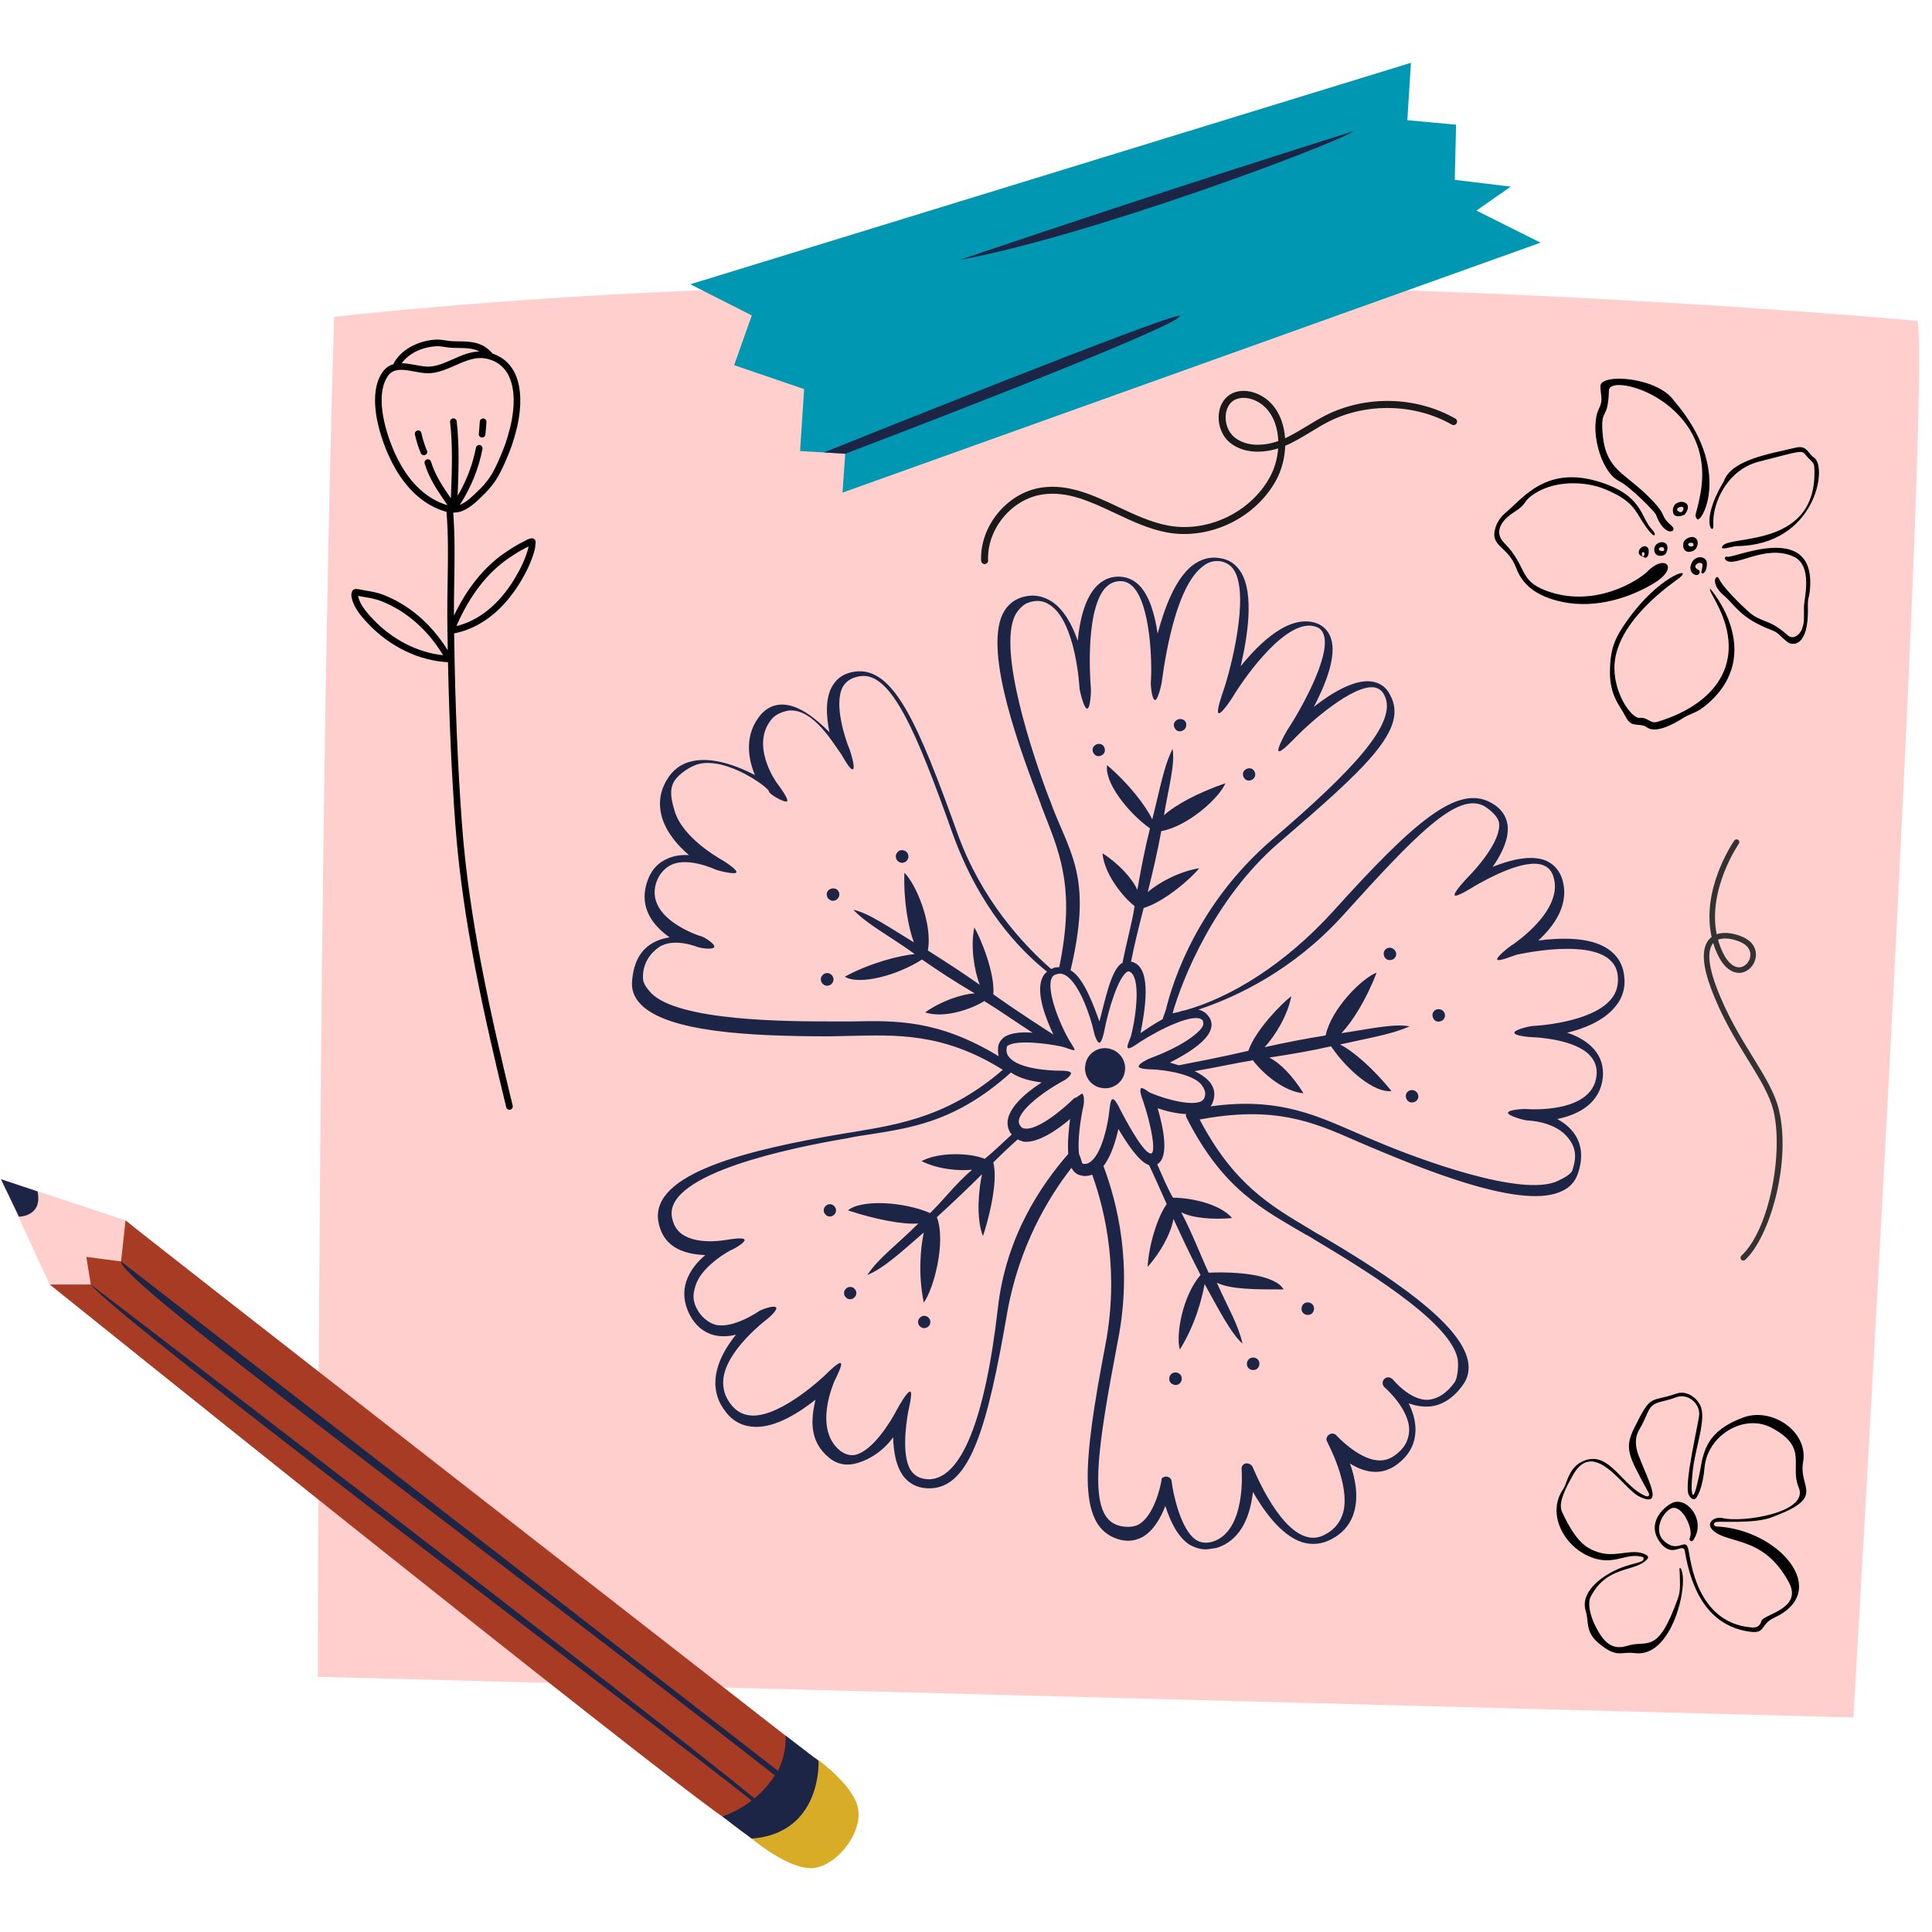 <svg xmlns="http://www.w3.org/2000/svg" xmlns:xlink="http://www.w3.org/1999/xlink" width="400" zoomAndPan="magnify" viewBox="0 0 375 375" height="400" preserveAspectRatio="xMidYMid meet" version="1.0"><defs><clipPath id="aba35d21ae"><path d="M 134 12.188 L 300 12.188 L 300 96 L 134 96 Z M 134 12.188 " clip-rule="nonzero"/></clipPath><clipPath id="e55aeed42f"><path d="M 68 65 L 104 65 L 104 216 L 68 216 Z M 68 65 " clip-rule="nonzero"/></clipPath><clipPath id="5215d023fa"><path d="M 58.477 70.871 L 98.074 62.363 L 129.582 209.02 L 89.984 217.527 Z M 58.477 70.871 " clip-rule="nonzero"/></clipPath><clipPath id="d3f0fef74c"><path d="M 58.477 70.871 L 98.074 62.363 L 129.582 209.02 L 89.984 217.527 Z M 58.477 70.871 " clip-rule="nonzero"/></clipPath><clipPath id="aa14f255ae"><path d="M 58.477 70.871 L 98.074 62.363 L 129.582 209.02 L 89.984 217.527 Z M 58.477 70.871 " clip-rule="nonzero"/></clipPath><clipPath id="c75c66b70e"><path d="M 80 83 L 83 83 L 83 89 L 80 89 Z M 80 83 " clip-rule="nonzero"/></clipPath><clipPath id="276eadd00d"><path d="M 58.477 70.871 L 98.074 62.363 L 129.582 209.02 L 89.984 217.527 Z M 58.477 70.871 " clip-rule="nonzero"/></clipPath><clipPath id="83e7fadac5"><path d="M 58.477 70.871 L 98.074 62.363 L 129.582 209.02 L 89.984 217.527 Z M 58.477 70.871 " clip-rule="nonzero"/></clipPath><clipPath id="e9c4de8ed7"><path d="M 58.477 70.871 L 98.074 62.363 L 129.582 209.02 L 89.984 217.527 Z M 58.477 70.871 " clip-rule="nonzero"/></clipPath><clipPath id="47ab11ec67"><path d="M 92 81 L 95 81 L 95 85 L 92 85 Z M 92 81 " clip-rule="nonzero"/></clipPath><clipPath id="743f90c09f"><path d="M 58.477 70.871 L 98.074 62.363 L 129.582 209.02 L 89.984 217.527 Z M 58.477 70.871 " clip-rule="nonzero"/></clipPath><clipPath id="cd4dfe270a"><path d="M 58.477 70.871 L 98.074 62.363 L 129.582 209.02 L 89.984 217.527 Z M 58.477 70.871 " clip-rule="nonzero"/></clipPath><clipPath id="756bd95df6"><path d="M 58.477 70.871 L 98.074 62.363 L 129.582 209.02 L 89.984 217.527 Z M 58.477 70.871 " clip-rule="nonzero"/></clipPath><clipPath id="12f8dcb79f"><path d="M 309 73 L 332 73 L 332 104 L 309 104 Z M 309 73 " clip-rule="nonzero"/></clipPath><clipPath id="025021fdc6"><path d="M 299.918 147.98 L 282.27 79.723 L 347.621 62.828 L 365.27 131.082 Z M 299.918 147.98 " clip-rule="nonzero"/></clipPath><clipPath id="55c1e17f4b"><path d="M 299.918 147.98 L 282.27 79.723 L 347.621 62.828 L 365.27 131.082 Z M 299.918 147.98 " clip-rule="nonzero"/></clipPath><clipPath id="cd8910ea74"><path d="M 299.918 147.98 L 282.27 79.723 L 347.621 62.828 L 365.27 131.082 Z M 299.918 147.98 " clip-rule="nonzero"/></clipPath><clipPath id="1cd8cd24ea"><path d="M 290 92 L 324 92 L 324 118 L 290 118 Z M 290 92 " clip-rule="nonzero"/></clipPath><clipPath id="6084f23474"><path d="M 299.918 147.98 L 282.27 79.723 L 347.621 62.828 L 365.27 131.082 Z M 299.918 147.98 " clip-rule="nonzero"/></clipPath><clipPath id="ceaa476734"><path d="M 299.918 147.98 L 282.27 79.723 L 347.621 62.828 L 365.27 131.082 Z M 299.918 147.98 " clip-rule="nonzero"/></clipPath><clipPath id="6b258e40f5"><path d="M 299.918 147.98 L 282.27 79.723 L 347.621 62.828 L 365.27 131.082 Z M 299.918 147.98 " clip-rule="nonzero"/></clipPath><clipPath id="c53920c388"><path d="M 312 111 L 337 111 L 337 142 L 312 142 Z M 312 111 " clip-rule="nonzero"/></clipPath><clipPath id="29fb3733b0"><path d="M 299.918 147.98 L 282.27 79.723 L 347.621 62.828 L 365.27 131.082 Z M 299.918 147.98 " clip-rule="nonzero"/></clipPath><clipPath id="d24792d59b"><path d="M 299.918 147.98 L 282.27 79.723 L 347.621 62.828 L 365.27 131.082 Z M 299.918 147.98 " clip-rule="nonzero"/></clipPath><clipPath id="6a1fdd668e"><path d="M 299.918 147.98 L 282.27 79.723 L 347.621 62.828 L 365.27 131.082 Z M 299.918 147.98 " clip-rule="nonzero"/></clipPath><clipPath id="0c58bebdb9"><path d="M 332 106 L 352 106 L 352 125 L 332 125 Z M 332 106 " clip-rule="nonzero"/></clipPath><clipPath id="26c132e34f"><path d="M 299.918 147.98 L 282.27 79.723 L 347.621 62.828 L 365.27 131.082 Z M 299.918 147.98 " clip-rule="nonzero"/></clipPath><clipPath id="82d6e05393"><path d="M 299.918 147.98 L 282.27 79.723 L 347.621 62.828 L 365.27 131.082 Z M 299.918 147.98 " clip-rule="nonzero"/></clipPath><clipPath id="7844cc248a"><path d="M 299.918 147.98 L 282.27 79.723 L 347.621 62.828 L 365.27 131.082 Z M 299.918 147.98 " clip-rule="nonzero"/></clipPath><clipPath id="dce12fba8b"><path d="M 331 86 L 354 86 L 354 107 L 331 107 Z M 331 86 " clip-rule="nonzero"/></clipPath><clipPath id="34820578b4"><path d="M 299.918 147.98 L 282.27 79.723 L 347.621 62.828 L 365.27 131.082 Z M 299.918 147.98 " clip-rule="nonzero"/></clipPath><clipPath id="c39f776085"><path d="M 299.918 147.98 L 282.27 79.723 L 347.621 62.828 L 365.27 131.082 Z M 299.918 147.98 " clip-rule="nonzero"/></clipPath><clipPath id="99d606233c"><path d="M 299.918 147.98 L 282.27 79.723 L 347.621 62.828 L 365.27 131.082 Z M 299.918 147.98 " clip-rule="nonzero"/></clipPath><clipPath id="91b1a7a5ed"><path d="M 328 108 L 332 108 L 332 112 L 328 112 Z M 328 108 " clip-rule="nonzero"/></clipPath><clipPath id="62d59e19c5"><path d="M 299.918 147.98 L 282.27 79.723 L 347.621 62.828 L 365.27 131.082 Z M 299.918 147.98 " clip-rule="nonzero"/></clipPath><clipPath id="5ad392b069"><path d="M 299.918 147.98 L 282.27 79.723 L 347.621 62.828 L 365.27 131.082 Z M 299.918 147.98 " clip-rule="nonzero"/></clipPath><clipPath id="88d7ccc218"><path d="M 299.918 147.98 L 282.27 79.723 L 347.621 62.828 L 365.27 131.082 Z M 299.918 147.98 " clip-rule="nonzero"/></clipPath><clipPath id="3acac30027"><path d="M 326 104 L 330 104 L 330 108 L 326 108 Z M 326 104 " clip-rule="nonzero"/></clipPath><clipPath id="81ff881db6"><path d="M 299.918 147.98 L 282.27 79.723 L 347.621 62.828 L 365.27 131.082 Z M 299.918 147.98 " clip-rule="nonzero"/></clipPath><clipPath id="ffb094001f"><path d="M 299.918 147.98 L 282.27 79.723 L 347.621 62.828 L 365.27 131.082 Z M 299.918 147.98 " clip-rule="nonzero"/></clipPath><clipPath id="bb060855d2"><path d="M 299.918 147.98 L 282.27 79.723 L 347.621 62.828 L 365.27 131.082 Z M 299.918 147.98 " clip-rule="nonzero"/></clipPath><clipPath id="738059fa7a"><path d="M 324 97 L 328 97 L 328 101 L 324 101 Z M 324 97 " clip-rule="nonzero"/></clipPath><clipPath id="ec7ea8d175"><path d="M 299.918 147.98 L 282.27 79.723 L 347.621 62.828 L 365.27 131.082 Z M 299.918 147.98 " clip-rule="nonzero"/></clipPath><clipPath id="41cc5fa1b3"><path d="M 299.918 147.98 L 282.27 79.723 L 347.621 62.828 L 365.27 131.082 Z M 299.918 147.98 " clip-rule="nonzero"/></clipPath><clipPath id="80ecd43b54"><path d="M 299.918 147.98 L 282.27 79.723 L 347.621 62.828 L 365.27 131.082 Z M 299.918 147.98 " clip-rule="nonzero"/></clipPath><clipPath id="98ab3ef7c1"><path d="M 321 105 L 324 105 L 324 108 L 321 108 Z M 321 105 " clip-rule="nonzero"/></clipPath><clipPath id="badec6b887"><path d="M 299.918 147.98 L 282.27 79.723 L 347.621 62.828 L 365.27 131.082 Z M 299.918 147.98 " clip-rule="nonzero"/></clipPath><clipPath id="1d8ff1c471"><path d="M 299.918 147.98 L 282.27 79.723 L 347.621 62.828 L 365.27 131.082 Z M 299.918 147.98 " clip-rule="nonzero"/></clipPath><clipPath id="0642f72fbe"><path d="M 299.918 147.98 L 282.27 79.723 L 347.621 62.828 L 365.27 131.082 Z M 299.918 147.98 " clip-rule="nonzero"/></clipPath><clipPath id="67ed8e2444"><path d="M 318 106 L 321 106 L 321 109 L 318 109 Z M 318 106 " clip-rule="nonzero"/></clipPath><clipPath id="48b1888523"><path d="M 299.918 147.98 L 282.27 79.723 L 347.621 62.828 L 365.27 131.082 Z M 299.918 147.98 " clip-rule="nonzero"/></clipPath><clipPath id="4ed45e6b1b"><path d="M 299.918 147.98 L 282.27 79.723 L 347.621 62.828 L 365.27 131.082 Z M 299.918 147.98 " clip-rule="nonzero"/></clipPath><clipPath id="0b9016d92b"><path d="M 299.918 147.98 L 282.27 79.723 L 347.621 62.828 L 365.27 131.082 Z M 299.918 147.98 " clip-rule="nonzero"/></clipPath><clipPath id="2f301842e9"><path d="M 302 270 L 351 270 L 351 321 L 302 321 Z M 302 270 " clip-rule="nonzero"/></clipPath><clipPath id="e62ba1583c"><path d="M 291.586 285.031 L 341.746 259.57 L 365.168 305.715 L 315.012 331.176 Z M 291.586 285.031 " clip-rule="nonzero"/></clipPath><clipPath id="2b275e8f4d"><path d="M 291.586 285.031 L 341.746 259.57 L 365.168 305.715 L 315.012 331.176 Z M 291.586 285.031 " clip-rule="nonzero"/></clipPath><clipPath id="cc958e904c"><path d="M 291.586 285.031 L 341.746 259.57 L 365.168 305.715 L 315.012 331.176 Z M 291.586 285.031 " clip-rule="nonzero"/></clipPath><clipPath id="1778bafdf2"><path d="M 190 75 L 283 75 L 283 110 L 190 110 Z M 190 75 " clip-rule="nonzero"/></clipPath><clipPath id="8e87bd37da"><path d="M 215.547 48.93 L 283.219 81.258 L 255.094 140.133 L 187.418 107.805 Z M 215.547 48.93 " clip-rule="nonzero"/></clipPath><clipPath id="9934f57f59"><path d="M 215.547 48.93 L 283.219 81.258 L 255.094 140.133 L 187.418 107.805 Z M 215.547 48.93 " clip-rule="nonzero"/></clipPath><clipPath id="07c19d8e73"><path d="M 330 162 L 346 162 L 346 245 L 330 245 Z M 330 162 " clip-rule="nonzero"/></clipPath><clipPath id="d57e750b45"><path d="M 342.129 162 L 349.367 244.184 L 335.922 245.367 L 328.68 163.184 Z M 342.129 162 " clip-rule="nonzero"/></clipPath><clipPath id="2dc4a7f826"><path d="M 342.129 162 L 349.367 244.184 L 335.922 245.367 L 328.68 163.184 Z M 342.129 162 " clip-rule="nonzero"/></clipPath><clipPath id="5eaf86876d"><path d="M 342.129 162 L 349.367 244.184 L 335.922 245.367 L 328.68 163.184 Z M 342.129 162 " clip-rule="nonzero"/></clipPath></defs><path fill="#ffcfce" d="M 359.746 333.359 L 61.699 325.465 C 61.699 325.465 61.699 163.52 64.855 61.492 C 203.758 46.488 372.188 62.281 372.188 62.281 C 374.82 76.406 359.746 333.359 359.746 333.359 Z M 24.367 236.859 L 0.18 228.875 L 9.645 249.316 L 17.621 249.402 L 16.746 244.055 L 23.492 244.93 Z M 359.746 333.359 L 61.699 325.465 C 61.699 325.465 61.699 163.52 64.855 61.492 C 203.758 46.488 372.188 62.281 372.188 62.281 C 374.82 76.406 359.746 333.359 359.746 333.359 Z M 359.746 333.359 " fill-opacity="1" fill-rule="nonzero"/><g clip-path="url(#aba35d21ae)"><path fill="#0097b2" d="M 163.531 95.617 L 299.016 47.102 L 286.57 40.875 L 293.23 36.227 L 282.363 34.91 L 282.629 24.207 L 273.164 23.328 L 273.863 12.188 L 134 55.176 L 145.918 61.227 L 142.5 70.879 L 156.082 75.527 L 155.293 87.547 L 164.059 88.074 Z M 163.531 95.617 L 299.016 47.102 L 286.57 40.875 L 293.23 36.227 L 282.363 34.91 L 282.629 24.207 L 273.164 23.328 L 273.863 12.188 L 134 55.176 L 145.918 61.227 L 142.5 70.879 L 156.082 75.527 L 155.293 87.547 L 164.059 88.074 Z M 163.531 95.617 " fill-opacity="1" fill-rule="nonzero"/></g><path fill="#a83b24" d="M 24.367 236.859 C 25.594 238.086 152.664 337.043 152.664 337.043 C 152.664 337.043 153.543 349.328 140.922 353.098 C 126.199 343.012 9.645 249.316 9.645 249.316 L 17.621 249.316 L 16.746 243.965 L 23.492 244.844 Z M 24.367 236.859 C 25.594 238.086 152.664 337.043 152.664 337.043 C 152.664 337.043 153.543 349.328 140.922 353.098 C 126.199 343.012 9.645 249.316 9.645 249.316 L 17.621 249.316 L 16.746 243.965 L 23.492 244.844 Z M 24.367 236.859 " fill-opacity="1" fill-rule="nonzero"/><path fill="#d8ac27" d="M 145.129 356.258 C 145.129 356.258 153.102 363.188 158.012 362.574 C 162.832 361.961 168.176 354.852 166.25 349.941 C 164.41 345.379 158.098 341.078 158.098 341.078 C 158.098 341.078 157.047 354.152 145.129 356.258 Z M 145.129 356.258 C 145.129 356.258 153.102 363.188 158.012 362.574 C 162.832 361.961 168.176 354.852 166.25 349.941 C 164.41 345.379 158.098 341.078 158.098 341.078 C 158.098 341.078 157.047 354.152 145.129 356.258 Z M 145.129 356.258 " fill-opacity="1" fill-rule="nonzero"/><path fill="#1c2546" d="M 315.227 189.223 C 314.965 187.117 313.914 185.449 312.16 184.223 C 308.566 181.766 302.695 182.027 298.578 182.555 C 301.555 179.836 304.887 175.449 303.133 170.359 C 302.52 168.695 301.379 167.555 299.805 166.941 C 296.824 165.887 292.793 167.027 289.727 168.254 C 291.391 165.887 292.969 162.816 292.617 160.098 C 292.355 158.344 291.305 156.852 289.551 155.887 C 282.977 152.027 274.391 159.57 258.789 176.852 C 249.324 187.293 238.809 193.609 230.133 196.066 C 229.695 196.152 229.258 196.242 228.82 196.418 C 228.383 196.504 228.031 196.594 227.594 196.68 C 229.434 190.188 235.656 174.484 248.098 163.695 C 265.363 148.867 273.426 141.5 269.832 134.918 C 269.133 133.426 267.906 132.551 266.328 132.289 C 262.996 131.762 258.441 134.48 255.023 137.199 C 257.215 132.988 259.492 127.461 258.352 123.953 C 257.914 122.551 256.949 121.496 255.547 120.969 C 250.289 119.129 244.508 124.742 240.824 129.305 C 242.141 123.602 243.453 115.355 240.914 111.145 C 239.949 109.566 238.633 108.602 236.793 108.336 C 234.867 107.988 233.113 108.512 231.449 109.742 C 228.117 112.371 226.016 117.988 224.699 122.988 C 224.176 119.391 223.125 115.617 221.109 113.602 C 219.879 112.371 218.391 111.848 216.727 111.934 C 215.062 112.023 213.66 112.812 212.52 114.129 C 210.504 116.496 209.539 120.531 209.188 124.391 C 208.137 121.32 206.559 118.426 204.281 116.848 C 202.441 115.617 200.426 115.27 198.234 115.969 C 196.656 116.496 195.43 117.551 194.641 119.129 C 190.875 126.848 198.324 146.41 201.914 155.797 C 202.18 156.676 202.527 157.379 202.793 158.168 C 206.121 166.5 208.574 173.258 205.598 187.73 C 205.16 187.73 204.809 187.73 204.457 187.906 C 204.281 187.996 204.195 187.996 204.02 188.082 C 198.496 183.258 190.438 174.484 185.879 161.852 C 178.168 140.359 173.434 129.391 165.984 130.355 C 163.969 130.621 162.566 131.496 161.605 133.078 C 160.113 135.531 160.379 139.129 160.992 142.113 C 158.535 139.656 155.293 136.938 152.141 136.762 C 150.387 136.672 148.984 137.289 147.758 138.605 C 144.34 142.551 145.215 147.289 146.531 150.445 C 143.375 148.781 138.469 146.852 134.438 147.727 C 132.246 148.164 130.492 149.48 129.355 151.5 C 128.039 153.781 127.777 156.148 128.477 158.605 C 129.355 161.59 131.547 164.133 133.734 165.977 C 132.336 165.887 130.844 166.062 129.531 166.676 C 127.516 167.555 126.199 169.133 125.5 171.5 C 124.098 176.238 126.727 179.66 129.969 181.941 C 128.742 182.117 127.34 182.555 126.199 183.344 C 124.098 184.75 122.957 187.117 122.695 190.363 C 122.52 192.031 123.043 193.52 124.273 194.836 C 129.441 200.363 145.742 201.152 161.078 201.152 C 162.395 201.152 163.707 201.066 164.934 201.066 C 173.785 200.891 182.988 200.363 194.641 207.645 C 184.391 216.508 175.012 218.172 165.984 219.664 C 165.285 219.754 164.496 219.926 163.793 220.016 C 145.129 223.172 126.289 227.734 127.777 237.035 C 128.129 239.141 129.09 240.809 130.758 241.949 C 132.598 243.176 134.875 243.527 136.891 243.613 C 135.402 244.844 133.91 246.598 133.211 248.703 C 132.508 250.809 132.773 253 133.824 255.105 C 134.875 257.211 136.539 258.617 138.555 259.141 C 140.047 259.492 141.449 259.406 142.852 259.055 C 141.012 261.336 139.258 264.23 138.906 267.387 C 138.645 269.934 139.344 272.215 141.012 274.23 C 142.41 275.984 144.254 276.863 146.441 276.949 C 150.648 277.125 155.293 274.055 158.273 271.688 C 157.484 275.285 156.871 279.672 160.992 283.004 C 162.395 284.145 164.059 284.496 165.723 284.145 C 168.613 283.531 171.594 281.512 173.348 278.969 C 173.434 281.602 173.871 284.848 175.625 286.863 C 176.852 288.27 178.605 288.969 180.707 288.883 C 188.332 288.531 191.664 277.039 195.52 254.668 C 197.797 241.945 203.406 232.559 207.961 226.684 C 208.051 226.77 208.051 226.859 208.137 226.945 C 208.574 227.648 209.188 228.086 209.977 228.176 C 210.152 228.262 210.418 228.262 210.59 228.262 C 211.031 228.262 211.555 228.176 211.992 228 C 214.621 235.281 217.25 247.125 214.535 261.16 C 210.152 284.059 209.277 295.461 216.199 298.445 C 218.215 299.32 220.055 299.234 221.723 298.355 C 223.91 297.129 225.312 294.586 226.191 292.305 C 227.066 295.023 228.469 298.27 230.922 299.848 C 231.887 300.375 232.938 300.727 233.988 300.727 C 234.602 300.727 235.305 300.551 236.094 300.461 C 241.262 298.883 242.754 293.531 243.191 289.582 C 245.207 293.094 248.539 297.918 252.656 299.32 C 254.672 299.934 256.598 299.762 258.527 298.707 C 260.805 297.48 262.297 295.637 262.91 293.18 C 263.699 290.109 262.996 286.777 262.031 284.059 C 263.262 284.848 264.66 285.461 266.152 285.637 C 268.254 285.898 270.27 285.195 272.023 283.531 C 273.777 281.953 274.652 280.02 274.738 277.828 C 274.828 275.898 274.215 273.969 273.426 272.391 C 274.652 272.828 275.965 273.09 277.367 273.004 C 279.91 272.828 282.188 271.336 284.027 268.703 C 284.992 267.301 285.258 265.809 284.906 264.055 C 283.328 256.688 269.656 247.648 256.426 239.844 C 255.723 239.492 255.023 239.051 254.32 238.613 C 246.348 233.875 239.422 229.754 232.852 217.297 C 247.398 214.574 254.758 217.734 263.172 221.418 C 264.312 221.945 265.449 222.383 266.676 222.91 C 279.91 228.523 296.121 234.492 303.047 231.246 C 304.711 230.543 305.762 229.312 306.289 227.734 C 307.254 224.84 307.078 222.297 305.676 220.191 C 304.797 218.875 303.57 217.91 302.258 217.207 C 306.465 216.332 310.582 214.137 311.109 209.137 C 311.285 207.031 310.758 205.188 309.355 203.609 C 308.039 202.117 306.113 201.066 304.184 200.453 C 307.426 199.664 311.195 198.172 313.387 195.539 C 314.965 193.785 315.578 191.59 315.227 189.223 Z M 204.457 157.113 C 204.195 156.414 203.93 155.621 203.582 154.832 C 200.426 146.5 193.68 126.32 197.008 119.48 C 197.535 118.426 198.672 117.199 199.727 116.934 C 201.215 116.41 202.617 116.582 203.844 117.461 C 208.84 120.793 209.539 133.426 209.539 133.691 C 209.629 134.305 210.418 137.637 211.031 137.551 C 211.645 137.465 211.82 134.129 211.73 133.516 C 211.73 133.426 210.418 118.953 214.449 114.215 C 215.234 113.34 216.113 112.898 217.164 112.812 C 218.215 112.723 219.094 113.074 219.883 113.863 C 223.297 117.285 223.648 128.516 223.387 132.289 C 223.297 132.812 223.562 135.797 224.176 135.883 C 224.699 135.973 225.402 133.078 225.488 132.461 C 225.578 132.289 227.418 114.566 233.375 110.004 C 234.516 109.039 235.656 108.777 236.969 108.953 C 238.109 109.215 238.984 109.742 239.598 110.793 C 242.492 115.707 238.984 129.656 237.406 134.219 C 237.234 134.742 236.004 138.164 236.531 138.43 C 237.059 138.691 239.074 135.621 239.336 135.184 C 241.879 130.973 250.027 119.656 255.461 121.672 C 256.25 121.934 256.688 122.461 256.949 123.25 C 258.352 127.461 252.219 138.164 249.941 141.586 C 249.59 142.113 247.75 145.445 248.188 145.797 C 248.625 146.148 251.168 143.43 251.605 142.988 C 254.234 140.27 262.645 132.812 266.766 133.426 C 267.641 133.602 268.254 134.043 268.691 134.918 C 271.496 140.184 262.473 149.656 246.785 163.078 C 232.586 175.363 227.68 190.188 226.277 196.066 C 226.191 196.328 225.84 197.207 225.664 197.82 C 224.086 198.699 222.598 199.664 221.371 200.539 C 222.16 196.504 223.648 188.344 220.145 186.855 C 219.969 186.766 219.793 186.68 219.531 186.68 C 220.055 183.961 220.934 180.273 221.984 176.238 C 225.926 175.098 231.273 170.449 232.762 168.52 C 228.996 169.133 224.965 171.238 222.773 173.168 C 223.738 169.309 224.699 165.184 225.402 161.324 C 230.66 160.359 236.707 154.832 237.848 152.027 C 232.5 153.867 228.117 156.238 225.926 158.254 C 226.805 152.902 228.117 148.34 227.594 145.359 C 225.84 148.867 225.141 153.254 223.648 159.043 C 222.422 156.414 219.094 152.113 214.887 148.516 C 214.359 151.852 218.828 157.641 223.211 160.801 C 222.336 164.219 221.547 168.168 220.758 172.73 C 219.793 170.535 217.164 167.641 214.008 165.625 C 214.273 169.484 217.867 174.047 220.23 175.887 C 219.707 179.223 218.652 182.906 217.867 186.941 L 217.777 186.941 C 215.586 188.172 214.359 194.836 213.395 198.258 C 212.344 195.363 210.418 189.926 207.961 188.434 C 207.875 188.434 207.875 188.344 207.789 188.344 C 211.906 170.977 208.137 166.324 204.457 157.113 Z M 206.824 189.309 C 209.629 190.977 211.73 197.645 212.258 200.012 C 212.344 200.539 212.871 202.383 213.395 202.383 C 213.836 202.383 214.273 200.539 214.359 200.012 C 215.148 195.891 217.078 189.574 218.828 188.609 C 219.004 188.52 219.094 188.52 219.266 188.609 C 221.371 189.574 220.668 196.594 219.531 201.066 C 219.441 201.504 218.566 203.172 218.918 203.434 C 219.266 203.699 220.844 202.559 221.195 202.293 C 225.141 199.75 232.062 196.328 233.465 198.082 C 233.551 198.172 233.465 198.348 233.551 198.523 C 233.902 199.75 230.047 202.91 223.125 205.453 C 222.684 205.629 220.934 206.504 221.02 207.031 C 221.109 207.469 222.859 207.559 223.387 207.559 C 226.453 207.645 231.625 208.609 233.113 210.453 C 234.164 211.68 233.988 212.645 233.727 213.172 C 232.852 215.102 226.805 213.609 223.297 212.121 C 222.859 211.945 221.809 210.98 221.457 211.242 C 221.109 211.594 221.633 213.086 221.809 213.523 C 223.562 218.613 224.352 223.613 223.473 223.875 C 222.336 224.137 219.617 219.578 217.34 215.191 C 217.164 214.75 216.375 213.262 215.938 213.348 C 215.5 213.438 215.41 215.102 215.324 215.543 C 215.148 217.648 214.008 223.699 211.73 225.453 C 211.293 225.805 210.855 225.98 210.328 225.895 C 210.242 225.895 210.152 225.895 210.066 225.805 C 209.891 225.277 209.715 224.578 209.453 224.051 C 209.102 221.508 209.715 217.207 210.328 214.488 C 210.418 214.051 210.504 212.559 210.066 212.297 C 209.891 212.207 208.664 213.348 208.574 213.086 C 206.121 215.543 201.301 219.402 198.938 219.051 C 198.5 219.051 198.148 218.785 197.883 218.262 C 196.832 216.156 202.266 212.031 206.297 209.84 C 206.734 209.664 207.961 208.785 207.875 208.258 C 207.699 207.82 206.297 207.82 205.773 207.82 C 203.668 207.82 197.797 207.469 195.957 205.277 C 195.43 204.75 195.254 204.047 195.43 203.258 C 195.43 203.172 195.43 203.082 195.695 202.91 C 197.445 201.855 203.055 202.469 206.211 203.172 C 207 203.348 208.488 204.047 208.574 203.785 C 208.664 203.609 207.523 201.941 207.348 201.594 C 205.508 198.348 203.145 192.207 204.105 189.926 C 204.281 189.484 204.543 189.223 204.984 189.137 C 205.684 188.871 206.211 188.961 206.824 189.309 Z M 165.371 198.258 C 164.059 198.258 162.832 198.258 161.516 198.258 C 153.277 198.258 131.457 198.258 126.289 192.645 C 125.586 191.855 124.797 190.891 124.797 189.836 C 124.711 186.855 126.375 184.926 127.863 183.871 C 130.844 181.855 135.488 183.871 135.578 183.871 C 136.191 184.047 138.469 184.398 138.645 183.785 C 138.82 183.258 136.805 181.941 136.191 181.766 C 135.84 181.68 125.234 178.344 127.34 171.414 C 127.863 169.746 129.004 168.43 130.406 167.816 C 133.738 166.324 138.82 168.781 138.906 168.781 C 139.52 169.047 142.762 169.836 142.938 169.309 C 143.113 168.781 140.398 167.027 139.871 166.766 C 139.781 166.676 132.508 162.73 130.934 157.379 C 130.406 155.535 129.793 153.43 130.844 151.676 C 131.723 150.184 134.176 148.605 135.75 148.254 C 141.359 147.027 149.336 152.992 149.246 153.605 C 149.246 154.133 152.316 155.887 152.754 155.535 C 153.191 155.184 151.176 152.465 150.824 152.027 C 150.738 151.938 145.391 144.48 149.949 139.395 C 150.648 138.605 152.227 137.988 153.277 137.902 C 157.922 137.637 161.691 144.219 163.355 146.5 C 163.621 146.938 165.023 149.57 165.547 149.305 C 166.074 149.043 165.109 146.062 164.934 145.535 C 163.969 143.254 161.867 136.672 163.531 133.426 C 164.32 131.938 165.723 131.41 167.039 131.234 C 172.996 130.445 177.902 142.113 184.828 161.59 C 190.086 176.238 197.797 184.223 203.23 188.609 C 202.793 188.961 202.441 189.398 202.266 189.926 C 201.039 192.82 203.055 197.82 204.457 200.805 C 202.441 199.488 197.973 196.68 192.801 192.996 C 193.152 188.871 190.348 182.117 189.121 180.012 C 188.332 183.785 189.121 188.434 190.172 191.152 C 186.93 188.871 183.426 186.59 180.094 184.484 C 181.059 179.223 177.73 171.5 175.539 169.395 C 175.363 175.012 176.328 180.098 177.379 182.906 C 172.734 180.098 168.613 177.203 165.637 176.59 C 168.266 179.398 172.734 181.68 177.555 185.188 C 174.574 185.449 168.789 186.941 163.969 189.574 C 166.863 191.328 174.398 189.223 178.957 186.238 C 181.848 188.258 185.176 190.449 189.207 192.82 C 186.754 192.906 182.637 194.312 179.57 196.504 C 183.25 197.73 188.508 195.891 191.051 194.312 C 193.941 196.066 197.008 198.258 200.426 200.453 C 198.324 200.277 196.309 200.453 194.992 201.242 C 194.379 201.68 193.941 202.293 193.766 202.996 C 193.68 203.699 193.68 204.398 193.855 205.016 C 182.109 197.906 173.961 198.082 165.371 198.258 Z M 193.68 253.965 C 191.137 275.984 186.492 286.863 180.445 287.129 C 178.957 287.129 177.902 286.688 177.117 285.812 C 174.836 283.266 175.887 276.336 176.238 274.23 C 176.328 273.703 177.203 270.285 176.676 270.109 C 176.152 269.934 174.398 273.004 174.137 273.531 C 172.996 275.723 169.492 281.602 165.984 282.391 C 164.934 282.566 164.059 282.301 163.094 281.602 C 157.75 277.301 161.953 268.18 161.953 268.09 C 162.219 267.562 163.621 264.844 163.18 264.582 C 162.742 264.316 160.551 266.512 160.203 266.863 C 160.113 266.949 151.703 275.02 145.918 274.758 C 144.34 274.668 143.113 274.055 142.062 272.828 C 140.746 271.25 140.223 269.582 140.398 267.652 C 141.012 262.035 148.547 256.336 148.633 256.246 C 149.16 255.895 151 254.23 150.648 253.789 C 150.301 253.266 147.844 254.141 147.32 254.492 C 147.32 254.492 142.324 258 138.82 257.125 C 137.418 256.688 136.016 255.547 135.227 253.965 C 134.352 252.301 134.523 250.984 135.051 249.402 C 136.277 245.633 141.797 242.648 141.887 242.648 C 142.414 242.473 144.691 241.156 144.516 240.633 C 144.34 240.105 141.711 240.543 141.184 240.633 C 141.098 240.633 135.578 241.773 132.422 239.578 C 131.281 238.789 130.668 237.648 130.406 236.156 C 129.09 227.734 153.98 222.734 163.707 221.066 C 164.41 220.98 165.809 220.629 166.512 220.543 C 175.801 219.051 184.914 218.348 196.219 208.172 C 197.883 209.312 200.074 209.84 202.18 210.102 C 198.672 212.383 194.203 216.156 195.957 219.578 C 196.043 219.84 196.219 220.016 196.395 220.191 C 194.555 221.859 192.977 223.438 191.137 224.93 C 188.422 223.789 182.375 223.523 178.867 225.367 C 182.199 227.035 186.316 227.297 188.684 227.035 C 185.176 230.105 183.074 233 180.531 235.457 C 175.539 233.262 167.211 232.734 164.582 234.93 C 169.84 236.684 175.363 237.734 178.254 237.473 C 174.047 241.684 170.457 244.227 168.352 247.473 C 171.684 246.156 175.715 242.297 179.305 239.227 C 178.691 242.121 178.168 247.297 179.305 252.824 C 181.145 250.367 183.688 241.246 181.848 236.246 C 184.738 233.613 187.809 230.719 190.609 227.91 C 189.996 230.719 189.383 236.332 190.785 239.93 C 191.574 237.648 193.852 229.664 192.801 225.629 C 194.469 223.965 196.043 222.473 197.535 221.156 C 197.883 221.332 198.324 221.508 198.672 221.594 C 201.391 221.945 205.246 219.312 207.699 217.207 C 207.438 219.227 207.176 221.859 207.348 223.965 C 202.18 229.93 195.254 239.844 193.68 253.965 Z M 253.355 239.578 C 254.059 239.93 254.758 240.367 255.461 240.809 C 263.172 245.457 281.312 256.16 282.891 263.617 C 283.152 264.668 282.977 267.387 282.363 268.266 C 280.875 270.371 279.121 271.512 277.281 271.688 C 273.688 271.949 270.27 267.652 270.27 267.652 C 270.184 267.652 270.184 267.562 270.094 267.562 C 269.656 267.215 269.043 267.301 268.691 267.652 C 268.254 268.09 268.254 268.793 268.691 269.23 C 268.691 269.23 273.688 273.531 273.512 277.742 C 273.426 279.32 272.812 280.723 271.496 281.863 C 270.184 283.09 268.781 283.617 267.293 283.441 C 263.523 283.09 259.492 278.707 259.492 278.707 C 259.141 278.266 258.527 278.09 258 278.441 C 257.477 278.793 257.301 279.406 257.652 279.934 C 257.652 280.02 262.121 288.18 260.719 293.531 C 260.191 295.375 259.141 296.777 257.387 297.742 C 256.074 298.531 254.672 298.707 253.27 298.18 C 247.66 296.25 243.191 284.758 243.105 284.672 C 242.84 284.23 242.316 283.969 241.789 284.059 C 241.262 284.145 240.914 284.672 241 285.195 C 241 285.285 241.965 297.129 235.391 299.234 C 234.164 299.586 233.113 299.496 232.148 298.883 C 229.172 296.953 227.68 289.848 227.418 287.566 C 227.418 287.039 226.891 286.602 226.367 286.602 C 225.84 286.602 225.402 286.953 225.488 287.039 C 225.227 288.969 223.824 294.32 221.02 295.898 C 219.969 296.516 217.953 296.516 216.551 295.898 C 211.031 293.531 213.047 280.898 216.988 260.195 C 219.879 245.457 216.902 233.613 214.184 226.332 C 215.676 224.402 216.551 221.508 217.078 219.137 C 218.742 221.945 221.109 225.543 223.035 226.156 C 224.086 228.348 225.227 230.98 226.453 233.699 C 224.086 237.121 222.773 243.438 222.773 245.895 C 225.312 243 227.242 239.492 227.77 236.598 C 229.434 240.191 231.188 243.965 233.027 247.473 C 229.52 251.508 228.207 259.055 228.996 261.949 C 231.973 257.211 233.289 252.125 233.816 249.23 C 236.445 253.965 238.898 258.793 241.176 260.809 C 240.301 257.035 238.633 254.406 236.18 248.965 C 238.809 250.281 243.629 250.281 249.152 250.281 C 247.484 247.387 240.035 246.773 234.602 247.035 C 233.113 243.879 231.449 239.402 229.258 235.281 C 231.359 236.422 235.391 236.77 239.16 236.422 C 236.531 233.438 230.66 232.473 227.68 232.473 C 226.543 230.543 225.664 228.348 224.613 225.98 C 226.98 224.664 225.84 218.961 224.699 215.102 C 226.191 215.629 228.293 216.156 230.223 216.242 C 230.133 216.508 230.223 216.77 230.309 216.945 C 237.406 230.98 245.207 234.754 253.355 239.578 Z M 312.688 193.961 C 308.828 198.609 297.699 199.137 297.613 199.137 C 297 199.137 293.934 199.836 293.934 200.453 C 293.934 201.066 297 201.328 297.613 201.328 C 297.699 201.328 305.676 201.594 308.656 204.926 C 309.617 205.98 310.055 207.293 309.883 208.785 C 309.094 216.242 296.562 215.277 296.473 215.277 C 295.859 215.191 292.793 215.367 292.703 215.98 C 292.703 216.594 295.684 217.383 296.297 217.473 C 296.387 217.473 301.379 217.559 304.012 220.453 C 305.852 222.473 306.113 224.312 305.238 227.035 C 304.973 228 303.395 228.699 302.344 229.227 C 295.422 232.473 275.266 224.93 267.73 221.77 C 266.504 221.242 265.363 220.805 264.223 220.277 C 256.16 216.855 248.625 212.82 234.953 214.75 C 235.129 214.488 235.305 214.312 235.391 213.961 C 235.832 212.82 235.832 211.68 235.219 210.629 C 234.602 209.488 233.289 208.609 231.887 207.91 C 236.004 207.207 239.863 206.328 243.191 205.805 C 244.945 208.172 249.062 211.855 253.008 212.207 C 250.992 208.961 248.539 206.328 246.348 205.277 C 250.992 204.574 254.934 203.875 258.352 203.082 C 261.418 207.645 266.766 212.207 270.094 211.77 C 266.59 207.469 262.734 204.047 260.105 202.734 C 265.891 201.418 270.008 200.805 273.602 199.223 C 270.621 198.609 265.715 199.75 260.367 200.539 C 262.473 198.348 265.188 194.047 267.203 188.785 C 264.398 189.836 258.441 195.715 257.301 200.977 C 253.445 201.594 249.324 202.383 245.469 203.258 C 247.484 201.066 249.941 197.117 250.641 193.348 C 248.711 194.836 243.629 200.012 242.316 203.961 C 237.059 205.188 231.973 206.152 228.82 206.77 C 228.207 206.594 227.594 206.418 227.066 206.242 C 230.223 204.664 234.43 202.117 235.043 199.664 C 235.305 198.785 235.129 197.996 234.602 197.293 C 234.078 196.594 233.465 196.152 232.586 195.977 C 240.211 193.434 250.992 188.258 260.457 177.906 C 274.652 162.203 282.891 153.516 288.148 156.5 C 289.289 157.203 290.777 158.52 290.953 159.66 C 291.477 163.078 286.66 168.52 284.992 170.188 C 284.555 170.625 282.016 173.344 282.363 173.781 C 282.715 174.223 285.871 172.203 286.309 171.941 C 288.586 170.625 295.859 166.59 299.453 167.906 C 300.418 168.254 301.117 168.957 301.469 170.012 C 303.746 176.59 293.844 183.168 293.758 183.258 C 293.23 183.52 290.426 185.715 290.602 186.238 C 290.777 186.766 294.02 185.363 294.547 185.273 C 294.633 185.273 306.812 182.469 311.809 185.801 C 313.125 186.68 313.824 187.82 314 189.309 C 314.176 191.066 313.824 192.645 312.688 193.961 Z M 0.18 228.875 L 3.688 236.156 C 3.688 236.156 8.332 236.156 7.281 231.246 C 2.547 229.664 0.18 228.875 0.18 228.875 Z M 174.484 167.289 C 175.012 167.641 175.801 167.465 176.152 166.852 C 176.5 166.324 176.328 165.535 175.715 165.184 C 175.102 164.836 174.398 165.012 174.047 165.625 C 173.699 166.148 173.871 166.941 174.484 167.289 Z M 160.289 234.051 C 159.766 234.492 159.766 235.281 160.203 235.719 C 160.641 236.246 161.43 236.246 161.867 235.805 C 162.395 235.367 162.395 234.578 161.953 234.141 C 161.516 233.613 160.727 233.613 160.289 234.051 Z M 162.305 172.555 C 161.781 172.293 160.992 172.465 160.641 172.992 C 160.289 173.52 160.465 174.309 161.078 174.66 C 161.605 175.012 162.395 174.836 162.742 174.223 C 163.094 173.695 162.918 172.906 162.305 172.555 Z M 152.488 336.867 C 152.578 339.5 151.965 341.781 151 343.711 L 23.492 244.844 C 23.055 248.613 88.254 295.988 150.387 344.59 C 149.246 346.43 147.844 347.922 146.441 349.062 C 126.637 332.746 17.621 249.316 17.621 249.316 C 22.18 255.633 126.727 334.238 145.918 349.5 C 143.027 351.695 140.223 352.574 140.223 352.574 C 140.223 352.574 143.199 354.941 145.918 356.871 C 159.59 355.816 158.887 341.781 158.887 341.781 Z M 161.164 189.047 C 160.641 188.695 159.852 188.871 159.5 189.484 C 159.148 190.012 159.324 190.801 159.938 191.152 C 160.465 191.504 161.254 191.328 161.605 190.715 C 161.953 190.188 161.781 189.398 161.164 189.047 Z M 164.234 250.105 C 163.707 250.543 163.707 251.336 164.145 251.773 C 164.582 252.301 165.371 252.301 165.809 251.859 C 166.336 251.422 166.336 250.633 165.898 250.195 C 165.461 249.668 164.672 249.668 164.234 250.105 Z M 242.227 151.5 C 242.84 151.586 243.543 151.148 243.629 150.535 C 243.719 149.922 243.367 149.219 242.664 149.133 C 242.051 149.043 241.352 149.48 241.262 150.098 C 241.176 150.711 241.613 151.41 242.227 151.5 Z M 269.57 183.961 C 268.957 184.047 268.43 184.66 268.605 185.363 C 268.691 185.977 269.305 186.504 270.008 186.328 C 270.621 186.238 271.148 185.625 270.973 184.926 C 270.797 184.309 270.184 183.871 269.57 183.961 Z M 228.82 141.938 C 229.434 142.023 230.133 141.586 230.223 140.973 C 230.398 140.27 229.957 139.656 229.258 139.57 C 228.645 139.48 227.941 139.918 227.855 140.535 C 227.77 141.148 228.207 141.848 228.82 141.938 Z M 213.047 146.762 C 213.66 146.852 214.359 146.41 214.449 145.797 C 214.535 145.184 214.184 144.48 213.484 144.395 C 212.871 144.305 212.168 144.746 212.082 145.359 C 211.992 145.973 212.434 146.676 213.047 146.762 Z M 279.035 195.891 C 278.422 195.977 277.895 196.594 278.07 197.293 C 278.246 197.996 278.77 198.434 279.473 198.258 C 280.086 198.172 280.613 197.559 280.438 196.855 C 280.348 196.242 279.734 195.801 279.035 195.891 Z M 213.746 211.156 C 215.852 211.594 217.953 210.191 218.305 208.086 C 218.742 205.98 217.34 203.961 215.234 203.523 C 213.133 203.082 211.031 204.488 210.68 206.594 C 210.242 208.699 211.645 210.805 213.746 211.156 Z M 273.863 211.594 C 273.25 211.68 272.723 212.297 272.898 212.996 C 272.988 213.609 273.602 214.137 274.301 213.961 C 274.914 213.875 275.441 213.262 275.266 212.559 C 275.09 211.855 274.477 211.504 273.863 211.594 Z M 178.605 255.719 C 178.078 256.16 178.078 256.949 178.516 257.387 C 178.957 257.914 179.656 257.914 180.184 257.477 C 180.707 257.035 180.707 256.246 180.27 255.809 C 179.832 255.281 179.043 255.281 178.605 255.719 Z M 227.594 266.512 C 226.98 266.863 226.805 267.562 227.066 268.18 C 227.418 268.793 228.207 268.969 228.73 268.703 C 229.344 268.352 229.52 267.652 229.258 267.039 C 228.906 266.422 228.207 266.246 227.594 266.512 Z M 242.664 263.617 C 242.051 263.969 241.879 264.668 242.141 265.281 C 242.492 265.898 243.191 266.074 243.805 265.809 C 244.418 265.457 244.594 264.758 244.332 264.141 C 243.98 263.527 243.277 263.352 242.664 263.617 Z M 254.41 255.105 C 255.023 254.754 255.199 254.055 254.934 253.441 C 254.586 252.824 253.883 252.648 253.27 252.914 C 252.656 253.266 252.48 253.965 252.742 254.582 C 253.094 255.195 253.797 255.371 254.41 255.105 Z M 186.316 50.438 C 226.891 36.664 262.82 25.434 262.82 25.434 C 258.266 28.328 210.941 45.961 186.316 50.438 Z M 159.938 87.809 C 159.938 87.809 228.469 60.262 228.996 61.316 C 229.434 63.246 164.059 88.074 164.059 88.074 Z M 159.938 87.809 " fill-opacity="1" fill-rule="nonzero"/><g clip-path="url(#e55aeed42f)"><g clip-path="url(#5215d023fa)"><g clip-path="url(#d3f0fef74c)"><g clip-path="url(#aa14f255ae)"><path fill="#000000" d="M 87.965 99.465 C 88.074 99.5 88.188 99.512 88.301 99.488 C 88.316 99.484 88.332 99.477 88.344 99.469 C 88.57 99.461 88.793 99.441 89.012 99.395 C 90.855 98.996 92.492 97.375 93.672 96.211 L 94.121 95.773 C 94.668 95.238 95.145 94.66 95.539 94.164 C 96.625 92.789 97.375 91.23 98.023 89.754 C 98.496 88.672 98.988 87.508 99.398 86.293 C 99.672 85.484 99.926 84.625 100.215 83.504 C 100.691 81.672 101.383 78.105 100.711 74.801 C 100.07 71.652 98.309 69.547 95.617 68.633 C 95.613 68.629 95.609 68.621 95.605 68.617 C 93.645 66.312 91.289 66.281 88.797 66.25 C 88.512 66.246 88.223 66.242 87.93 66.234 C 87.488 66.227 87.043 66.156 86.566 66.082 C 85.973 65.992 85.355 65.898 84.711 65.918 C 81.816 66.02 78.152 67.445 76.48 70.41 C 76.434 70.496 76.41 70.586 76.402 70.676 C 75.598 70.902 74.863 71.359 74.262 72.207 C 72.152 75.184 72.777 79.738 73.336 82.188 C 74.117 85.586 77.363 96.77 86.668 99.352 C 87.039 103.867 86.961 108.473 86.883 112.934 C 86.84 115.332 86.797 117.812 86.82 120.258 C 86.828 120.934 86.84 121.59 86.848 122.262 C 86.828 122.344 86.82 122.43 86.832 122.516 C 86.836 122.535 86.848 122.551 86.855 122.57 C 86.871 123.793 86.887 125.016 86.906 126.219 C 83.773 121.172 79.504 117.461 74.48 115.48 C 73.234 114.992 71.93 114.777 70.672 114.57 L 70.219 114.488 C 69.281 114.289 68.773 114.199 68.457 114.594 C 68.094 115.047 68.113 115.824 68.523 116.902 C 69.094 118.438 70.262 119.797 71.434 121.039 C 75.691 125.539 81.336 128.258 86.957 128.531 C 87.191 139.855 87.66 150.234 88.379 160.027 C 89.762 178.789 94.02 197.43 98.258 214.914 C 98.34 215.254 98.68 215.461 99.02 215.387 C 99.023 215.387 99.031 215.387 99.035 215.387 C 99.383 215.301 99.594 214.953 99.512 214.609 C 95.281 197.176 91.039 178.594 89.664 159.93 C 88.828 148.578 88.332 136.441 88.148 122.938 C 88.234 122.922 88.32 122.91 88.406 122.891 C 94.688 121.539 98.738 116.75 101.055 112.883 C 102.289 110.82 103.137 108.957 103.652 107.18 C 103.793 106.699 103.918 106.188 103.914 105.691 C 103.918 105.66 103.926 105.621 103.934 105.586 C 103.977 105.363 104.047 104.996 103.781 104.707 C 103.645 104.559 103.383 104.465 103.18 104.48 C 102.727 104.523 102.254 104.777 101.844 105 C 101.734 105.059 101.637 105.113 101.551 105.156 C 100.355 105.734 99.254 106.438 97.973 107.312 C 93.984 110.043 90.676 114.137 88.109 119.492 C 88.098 117.309 88.129 115.102 88.168 112.953 C 88.246 108.535 88.32 103.969 87.965 99.465 Z M 84.754 67.203 C 85.273 67.184 85.805 67.266 86.367 67.352 C 86.859 67.43 87.371 67.508 87.898 67.52 C 88.195 67.527 88.488 67.531 88.777 67.535 C 90.426 67.555 91.828 67.586 93.066 68.215 C 91.215 68.258 89.527 69.008 87.883 69.738 C 86.402 70.395 85.008 71.016 83.508 71.148 C 82.688 71.223 81.711 71.043 80.68 70.852 C 79.797 70.688 78.871 70.52 77.973 70.504 C 79.523 68.344 82.414 67.281 84.754 67.203 Z M 74.594 81.902 C 74.078 79.66 73.492 75.516 75.312 72.945 C 76.434 71.371 78.379 71.73 80.441 72.113 C 81.516 72.312 82.625 72.52 83.625 72.426 C 85.336 72.27 86.895 71.578 88.406 70.91 C 90.492 69.984 92.461 69.113 94.66 69.672 C 97.242 70.328 98.852 72.141 99.449 75.059 C 100.07 78.113 99.414 81.461 98.965 83.188 C 98.684 84.277 98.441 85.109 98.176 85.887 C 97.781 87.055 97.301 88.188 96.844 89.242 C 96.133 90.859 95.469 92.184 94.527 93.371 C 94.16 93.836 93.719 94.375 93.223 94.852 L 92.762 95.305 C 91.781 96.277 90.539 97.5 89.258 97.988 C 91.402 94.672 92.922 90.945 93.648 87.133 C 93.715 86.785 93.484 86.449 93.137 86.383 C 92.789 86.32 92.449 86.547 92.383 86.895 C 91.762 90.148 90.539 93.336 88.824 96.242 C 88.828 96.137 88.832 96.031 88.836 95.926 C 89.008 91.281 89.184 86.477 88.645 81.773 C 88.605 81.422 88.285 81.168 87.93 81.211 C 87.586 81.25 87.324 81.57 87.363 81.922 C 87.895 86.531 87.719 91.285 87.547 95.879 C 87.535 96.168 87.527 96.453 87.516 96.742 C 87.508 96.73 87.5 96.715 87.492 96.703 C 85.941 94.426 84.473 92.277 83.656 89.602 C 83.555 89.262 83.188 89.074 82.855 89.172 C 82.512 89.277 82.32 89.637 82.426 89.973 C 83.297 92.84 84.816 95.066 86.426 97.422 C 86.566 97.633 86.707 97.848 86.852 98.059 C 78.359 95.57 75.324 85.102 74.594 81.902 Z M 72.371 120.16 C 71.293 119.016 70.223 117.777 69.73 116.453 C 69.605 116.129 69.535 115.848 69.5 115.656 C 69.613 115.68 69.762 115.707 69.941 115.746 L 70.457 115.836 C 71.707 116.043 72.887 116.238 74 116.676 C 78.863 118.594 83.004 122.219 86.012 127.18 C 81.059 126.664 76.145 124.148 72.371 120.16 Z M 98.699 108.371 C 99.934 107.531 100.988 106.855 102.109 106.312 C 102.215 106.262 102.332 106.199 102.457 106.129 C 102.5 106.105 102.547 106.082 102.598 106.055 C 102.559 106.309 102.488 106.574 102.414 106.828 C 101.93 108.496 101.121 110.262 99.945 112.227 C 97.82 115.777 94.164 120.148 88.586 121.531 C 91.145 115.641 94.543 111.215 98.699 108.371 Z M 98.699 108.371 " fill-opacity="1" fill-rule="evenodd"/></g></g></g></g><g clip-path="url(#c75c66b70e)"><g clip-path="url(#276eadd00d)"><g clip-path="url(#83e7fadac5)"><g clip-path="url(#e9c4de8ed7)"><path fill="#000000" d="M 82.531 88.301 C 82.859 88.156 83.008 87.781 82.867 87.453 C 82.441 86.488 82.09 85.375 81.789 84.047 C 81.711 83.707 81.371 83.488 81.027 83.562 C 81.023 83.562 81.02 83.566 81.02 83.566 C 80.672 83.645 80.453 83.988 80.531 84.332 C 80.852 85.738 81.227 86.93 81.684 87.969 C 81.809 88.254 82.117 88.402 82.406 88.34 C 82.449 88.332 82.492 88.316 82.531 88.301 Z M 82.531 88.301 " fill-opacity="1" fill-rule="evenodd"/></g></g></g></g><g clip-path="url(#47ab11ec67)"><g clip-path="url(#743f90c09f)"><g clip-path="url(#cd4dfe270a)"><g clip-path="url(#756bd95df6)"><path fill="#000000" d="M 93.512 84.922 C 93.582 84.926 93.648 84.922 93.715 84.91 C 93.98 84.852 94.188 84.633 94.219 84.348 C 94.293 83.648 94.344 82.949 94.395 82.25 L 94.418 81.914 C 94.445 81.562 94.176 81.254 93.82 81.23 C 93.473 81.203 93.16 81.469 93.133 81.824 L 93.109 82.16 C 93.059 82.848 93.012 83.531 92.938 84.215 C 92.902 84.566 93.156 84.883 93.512 84.922 Z M 93.512 84.922 " fill-opacity="1" fill-rule="evenodd"/></g></g></g></g><g clip-path="url(#12f8dcb79f)"><g clip-path="url(#025021fdc6)"><g clip-path="url(#55c1e17f4b)"><g clip-path="url(#cd8910ea74)"><path fill="#000000" d="M 329.391 100.75 C 328.77 99.887 329.258 100.086 330.039 95.902 C 333.383 77.953 312.402 72.117 312.293 75.77 C 312.113 81.68 310.77 79.102 311.02 83.562 C 311.422 90.848 314.852 91.523 319.344 95.789 C 324.16 100.355 321.77 99.707 324.465 102.062 C 325.828 103.258 323.078 104.461 321.418 99.887 C 321.223 99.352 316.477 94.508 314.254 93.371 C 310.547 91.488 308.473 83.02 310.383 79.27 C 311.211 77.648 310.66 76.691 310.637 74.953 C 310.598 72.418 321.664 73.117 324.941 77.805 C 336.473 91.203 330.172 101.828 329.391 100.75 " fill-opacity="1" fill-rule="evenodd"/></g></g></g></g><g clip-path="url(#1cd8cd24ea)"><g clip-path="url(#6084f23474)"><g clip-path="url(#ceaa476734)"><g clip-path="url(#6b258e40f5)"><path fill="#000000" d="M 310.73 93.617 C 319.02 96.316 318.359 100.469 320.746 102.887 C 321.461 103.613 321.367 104.602 320.191 103.184 C 317.23 99.621 317.965 97.594 311.449 94.918 C 307.719 93.387 301.344 93.066 297.148 96.316 C 295.586 97.527 296.332 97.855 293.906 99.395 C 291.391 100.988 289.887 103.281 291.969 105.391 C 296.465 109.949 294.723 112.562 299.902 114.574 C 309.461 118.285 318.164 112.547 319.766 110.922 C 323.227 107.398 326.102 110.199 320.883 113.297 C 315.328 116.594 308.414 118.266 302.18 116.582 C 298.445 115.574 295.594 113.773 294.277 110.211 C 292.695 105.934 289.105 106.141 290.266 102.426 C 290.633 101.262 291.305 100.301 292.234 99.52 C 295.688 96.625 300.184 90.184 310.73 93.617 " fill-opacity="1" fill-rule="evenodd"/></g></g></g></g><g clip-path="url(#c53920c388)"><g clip-path="url(#29fb3733b0)"><g clip-path="url(#d24792d59b)"><g clip-path="url(#6a1fdd668e)"><path fill="#000000" d="M 331.922 114.25 C 332.109 114.379 342.723 126.707 331.527 136.551 C 329.238 138.559 328.371 138.297 326.57 139.445 C 324.797 140.578 321.422 142.395 319.691 141.195 C 318.156 140.125 316.758 141.488 315.582 139.191 C 314.398 136.875 312.406 135.066 312.492 130.141 C 312.559 126.609 313.105 124.52 315.074 121.559 C 321.676 111.621 328.871 109.809 325.98 112.156 C 324.953 112.988 313.262 120.656 313.355 129.73 C 313.41 135.016 316.785 139.457 318.211 139.336 C 319.926 139.184 320.262 140.543 321.699 140.109 C 332.965 136.703 339.164 128.582 333.285 117.246 C 332.055 114.867 331.859 114.789 331.922 114.25 " fill-opacity="1" fill-rule="evenodd"/></g></g></g></g><g clip-path="url(#0c58bebdb9)"><g clip-path="url(#26c132e34f)"><g clip-path="url(#82d6e05393)"><g clip-path="url(#7844cc248a)"><path fill="#000000" d="M 333.66 112.34 C 334.445 114.07 338.07 117.539 339.289 118.637 C 341.945 121.027 343.18 119.906 347.012 123.316 C 348.105 124.285 349.402 123.07 349.715 122.207 C 350.312 120.562 350.113 120.309 350.148 117.656 C 350.168 116.328 351.934 109.82 348.195 108.066 C 342.594 105.438 336.527 110.469 334.895 108.621 C 334.703 108.402 334.734 108.125 335.137 108.008 C 335.426 108.953 351.953 100.793 351.355 113.734 C 351.238 116.312 350.855 115.531 350.91 117.898 C 351.09 125.742 347.855 125.297 346.996 124.652 C 345.25 123.348 345.449 122.906 343.828 122.289 C 337.719 119.953 336.789 117.426 334.566 115.551 C 331.801 113.215 333.141 111.18 333.66 112.34 " fill-opacity="1" fill-rule="evenodd"/></g></g></g></g><g clip-path="url(#dce12fba8b)"><g clip-path="url(#34820578b4)"><g clip-path="url(#c39f776085)"><g clip-path="url(#99d606233c)"><path fill="#000000" d="M 348.637 86.871 C 350.742 86.379 351 88.113 352.105 88.824 C 354.797 90.547 352.441 105.836 337.035 106.004 C 336.316 106.012 333.492 107.062 334.406 105.898 C 336.02 103.855 352.977 106.363 352.156 90.742 C 352.102 89.648 351.719 89.789 350.484 88.312 C 349.703 87.379 350.027 87.363 341.316 89.629 C 335.449 91.152 332.281 97.418 332.559 101.965 C 332.688 104.051 329.891 101.562 334.289 93.922 C 334.395 93.742 334.535 93.574 334.605 93.383 C 336.094 89.285 343.176 88.145 348.637 86.871 " fill-opacity="1" fill-rule="evenodd"/></g></g></g></g><g clip-path="url(#91b1a7a5ed)"><g clip-path="url(#62d59e19c5)"><g clip-path="url(#5ad392b069)"><g clip-path="url(#88d7ccc218)"><path fill="#000000" d="M 328.34 109.289 C 329.066 107.656 331.289 107.887 331.305 109.344 C 331.328 110.961 330.609 111.41 330.375 111.293 C 330.09 111.156 330.344 110.715 330.457 109.812 C 330.621 108.496 327.902 109.785 329.633 110.582 C 330.184 110.836 329.867 111.59 329.348 111.617 C 328.82 111.645 327.594 110.977 328.34 109.289 " fill-opacity="1" fill-rule="evenodd"/></g></g></g></g><g clip-path="url(#3acac30027)"><g clip-path="url(#81ff881db6)"><g clip-path="url(#ffb094001f)"><g clip-path="url(#bb060855d2)"><path fill="#000000" d="M 328.719 104.262 C 329.73 104.496 329.754 105.957 329.008 106.668 C 328.312 107.328 326.426 107.504 326.742 105.418 C 326.844 104.75 327.898 104.074 328.719 104.262 Z M 328.68 105.938 C 328.953 105.004 327.363 105.316 327.723 105.828 C 327.922 106.109 328.355 106.16 328.68 105.938 " fill-opacity="1" fill-rule="evenodd"/></g></g></g></g><g clip-path="url(#738059fa7a)"><g clip-path="url(#ec7ea8d175)"><g clip-path="url(#41cc5fa1b3)"><g clip-path="url(#80ecd43b54)"><path fill="#000000" d="M 327.023 99.844 C 326.844 100.082 325.008 100.613 324.773 99.594 C 324.062 96.512 329.355 96.781 327.023 99.844 Z M 326.551 99.277 C 327.586 97.586 324.449 98.637 325.93 99.328 C 326.121 99.422 326.312 99.477 326.551 99.277 " fill-opacity="1" fill-rule="evenodd"/></g></g></g></g><g clip-path="url(#98ab3ef7c1)"><g clip-path="url(#badec6b887)"><g clip-path="url(#1d8ff1c471)"><g clip-path="url(#0642f72fbe)"><path fill="#000000" d="M 323.406 107.348 C 323.137 107.973 321.191 108.352 321.09 106.77 C 320.965 104.742 324.645 104.516 323.406 107.348 Z M 322.988 106.863 C 323.273 105.812 321.629 106.191 322.047 106.734 C 322.242 106.988 322.715 107.051 322.988 106.863 " fill-opacity="1" fill-rule="evenodd"/></g></g></g></g><g clip-path="url(#67ed8e2444)"><g clip-path="url(#48b1888523)"><g clip-path="url(#4ed45e6b1b)"><g clip-path="url(#0b9016d92b)"><path fill="#000000" d="M 318.934 108.039 C 316.984 107.641 318.828 105.129 319.852 106.34 C 320.242 106.805 319.988 108.926 318.895 108.035 C 319.586 107.578 318.945 106.797 318.734 107.328 C 318.625 107.602 318.684 107.852 318.934 108.039 " fill-opacity="1" fill-rule="evenodd"/></g></g></g></g><g clip-path="url(#2f301842e9)"><g clip-path="url(#e62ba1583c)"><g clip-path="url(#2b275e8f4d)"><g clip-path="url(#cc958e904c)"><path fill="#000000" d="M 338.363 275.133 C 331.352 277.711 330.656 281.594 330 285.391 C 329.922 285.844 329.031 290.359 328.621 290.156 C 328.008 289.773 328.594 285.02 328.715 284.301 C 329.047 282.34 329.551 280.352 329.922 278.539 C 330.414 276.152 330.672 274.07 330 272.746 C 329.027 270.828 326.973 269.938 325.426 270.484 C 320.238 272.309 320.586 270.316 317.223 277.133 C 315.227 281.184 316.043 282.477 319.934 289.625 C 320.34 290.375 319.914 290.605 319.324 290.344 C 314.77 288.32 312.543 281.875 307.777 283.414 C 306.879 283.703 306.207 284.164 305.688 284.703 C 305.082 285.336 304.684 286.082 304.379 286.789 C 303.98 287.711 303.742 288.57 303.402 289.062 C 300.141 293.793 303.535 300.266 308.93 302.293 C 313.254 303.914 315.461 301.449 318.469 302.125 C 318.676 302.172 318.988 302.172 319.023 302.414 C 319.191 303.5 316.668 303.191 313.172 304.965 C 309.812 306.672 306.793 309.516 307.793 312.707 C 308.441 314.785 307.68 316.742 310.238 318.891 C 313.898 321.969 314.527 320.5 317.285 320.871 C 318.781 321.07 320.105 320.637 321.25 319.789 C 325.379 316.73 327.195 308.332 326.527 305.266 C 326.426 304.809 326.328 304.488 326.148 304.367 C 325.891 304.195 326.031 305.07 326.035 305.395 C 326.066 306.996 326.25 308.637 325.707 310.168 C 323.691 315.828 322.207 317.824 320.754 318.562 C 319.262 319.32 317.828 318.82 315.836 319.453 C 312.504 320.508 310.957 318.152 309.633 315.547 C 308.57 313.453 308.145 311.109 308.742 309.945 C 311.891 303.789 317.316 305.195 319.656 302.707 C 320.008 302.332 319.996 302.047 319.445 301.758 C 316.82 300.383 313.707 302.422 310.25 301.293 C 308.062 300.578 306.078 299.57 303.301 293.699 C 302.766 292.555 302.492 291.289 305.297 286.324 C 306.629 283.973 308.113 283.406 309.621 283.766 C 311.129 284.133 312.66 285.43 314.066 286.797 C 315.613 288.301 317.02 289.891 318.094 290.43 C 323.152 292.934 319.816 287.18 318.062 282.547 C 317.406 280.809 317.219 279.074 318.254 277.348 C 318.863 276.328 319.344 275.227 319.824 274.137 C 320.852 271.797 322.371 272.363 325.285 271.227 C 327.426 270.387 329.816 272.16 329.824 274.449 C 329.828 275.699 326.844 287.824 327.75 290.062 C 327.754 290.074 327.758 290.086 327.762 290.094 C 327.773 290.125 327.797 290.156 327.812 290.191 C 327.824 290.207 327.832 290.23 327.844 290.25 C 328.055 290.633 328.383 291.016 328.855 290.988 C 328.863 290.988 328.863 290.98 328.871 290.977 C 329.375 290.996 330.512 288.754 330.855 284.832 C 331.402 278.625 338.48 274.312 343.816 277.109 C 351.156 280.969 347.281 284.363 349.137 288.746 C 351.195 293.613 338.168 295.578 334.406 294.668 C 332.773 294.273 331.109 295.574 332.316 296.867 C 335.117 299.871 342.266 297.812 347.246 307.188 C 349.957 312.297 342.164 313.363 341.875 314.645 C 341.652 315.637 340.934 315.969 340 315.891 C 329.238 315.016 328.156 302.734 327.727 300.805 C 327.129 298.133 325.801 301.766 322.934 299.047 C 320.934 297.152 322.57 293.699 324.324 292.809 C 326.312 291.801 328.629 296.457 328.078 298.25 C 327.988 298.547 327.754 298.938 328.211 299.105 C 328.586 299.242 328.719 298.859 328.867 298.602 C 331.066 294.801 327.238 290.277 324.434 291.789 C 322.477 292.844 320.094 295.586 321.73 298.602 C 322.348 299.734 323.445 301.02 324.871 300.848 C 325.977 300.715 326.844 299.988 327.031 301.117 C 328.289 308.66 331.602 315.719 339.82 316.73 C 342.75 317.086 341.664 315.246 344.363 314.004 C 355.59 308.824 345.328 296.895 333.223 296.285 C 332.488 296.25 332.496 295.5 333.16 295.41 C 334.352 295.242 340.434 295.773 343.809 294.535 C 354.609 290.566 349.055 288.922 349.977 283.816 C 351.055 277.91 343.984 273.07 338.363 275.133 " fill-opacity="1" fill-rule="evenodd"/></g></g></g></g><g clip-path="url(#1778bafdf2)"><g clip-path="url(#8e87bd37da)"><g clip-path="url(#9934f57f59)"><path fill="#1a1a1a" d="M 190.824 109.426 C 190.582 109.312 190.453 109.117 190.441 108.848 C 190.145 102.141 195.492 95.633 202.125 94.641 C 207.398 93.848 212.293 96.156 217.023 98.387 C 220.203 99.883 223.488 101.434 226.859 102.031 C 234.516 103.395 242.781 99.41 246.508 92.562 C 247.418 90.891 247.953 88.961 248.086 87.039 C 245.66 87.805 242.672 88.023 240.203 86.844 C 239.664 86.59 239.164 86.27 238.703 85.891 C 237.129 84.586 236.301 82.328 236.598 80.141 C 236.844 78.355 237.816 76.957 239.273 76.301 C 240.617 75.695 242.32 75.73 243.941 76.395 C 246.191 77.316 247.855 79.145 248.754 81.684 C 249.133 82.777 249.359 83.902 249.434 85.062 C 250.906 84.383 252.32 83.523 253.699 82.688 C 254.852 81.984 256.039 81.262 257.273 80.637 C 261.109 78.695 265.492 77.723 269.953 77.828 C 274.41 77.934 278.738 79.113 282.469 81.238 C 282.633 81.328 282.738 81.465 282.789 81.648 C 282.84 81.828 282.816 82 282.727 82.164 C 282.633 82.324 282.496 82.434 282.316 82.48 C 282.133 82.531 281.961 82.508 281.801 82.414 C 274.633 78.336 265.246 78.113 257.879 81.844 C 256.695 82.445 255.527 83.156 254.398 83.844 C 252.824 84.801 251.203 85.785 249.457 86.527 C 249.387 88.84 248.789 91.199 247.695 93.207 C 243.695 100.555 234.832 104.824 226.621 103.367 C 223.074 102.734 219.703 101.148 216.445 99.609 C 211.688 97.367 207.191 95.246 202.32 95.977 C 196.344 96.875 191.523 102.738 191.789 108.785 C 191.797 108.902 191.773 109.016 191.719 109.121 C 191.664 109.227 191.586 109.312 191.488 109.379 C 191.391 109.445 191.281 109.484 191.164 109.492 C 191.043 109.5 190.93 109.48 190.824 109.426 Z M 243.785 77.809 C 243.668 77.75 243.551 77.699 243.426 77.648 C 242.145 77.125 240.832 77.082 239.824 77.535 C 238.426 78.164 238.043 79.551 237.938 80.32 C 237.703 82.031 238.359 83.848 239.566 84.844 C 241.941 86.812 245.469 86.547 248.113 85.605 C 248.07 84.395 247.863 83.215 247.48 82.141 C 246.973 80.707 245.922 78.828 243.785 77.809 Z M 243.785 77.809 " fill-opacity="1" fill-rule="nonzero"/></g></g></g><g clip-path="url(#07c19d8e73)"><g clip-path="url(#d57e750b45)"><g clip-path="url(#2dc4a7f826)"><g clip-path="url(#5eaf86876d)"><path fill="#333333" d="M 330.75 186.5 C 330.57 184.48 330.984 182.996 331.984 182.07 C 332.059 181.996 332.141 181.93 332.223 181.867 C 331.445 178.371 331.746 174.453 333.133 170.336 C 334.543 166.145 336.547 163.262 336.629 163.141 C 336.801 162.895 337.137 162.84 337.379 163.012 C 337.621 163.184 337.68 163.52 337.508 163.766 C 337.438 163.867 331.434 172.598 333.207 181.336 C 334.848 180.758 336.945 181.234 338.477 181.961 C 340.148 182.75 341.016 184.176 340.789 185.785 C 340.578 187.305 339.41 188.57 338.008 188.797 C 337.203 188.926 335.148 188.859 333.469 185.434 C 333.094 184.668 332.781 183.875 332.531 183.051 C 331.688 184.039 331.191 186.285 333.078 191.371 C 335.145 196.945 337.844 201.324 340.227 205.188 C 342.508 208.887 344.477 212.082 345.27 215.34 C 347.707 225.324 343.645 239.98 338.73 244.535 C 338.512 244.734 338.172 244.723 337.973 244.5 C 337.77 244.281 337.785 243.938 338.004 243.734 C 343.504 238.637 346.176 223.562 344.227 215.598 C 343.473 212.504 341.547 209.379 339.312 205.758 C 336.906 201.852 334.176 197.422 332.07 191.75 C 331.32 189.723 330.879 187.969 330.75 186.5 Z M 339.738 185.09 C 339.66 184.195 339.059 183.43 338.02 182.938 C 336.562 182.25 334.734 181.891 333.461 182.398 C 333.699 183.258 334.02 184.113 334.434 184.957 C 335.391 186.91 336.633 187.922 337.836 187.727 C 338.785 187.574 339.578 186.691 339.727 185.633 C 339.75 185.449 339.754 185.27 339.738 185.09 Z M 339.738 185.09 " fill-opacity="1" fill-rule="nonzero"/></g></g></g></g></svg>